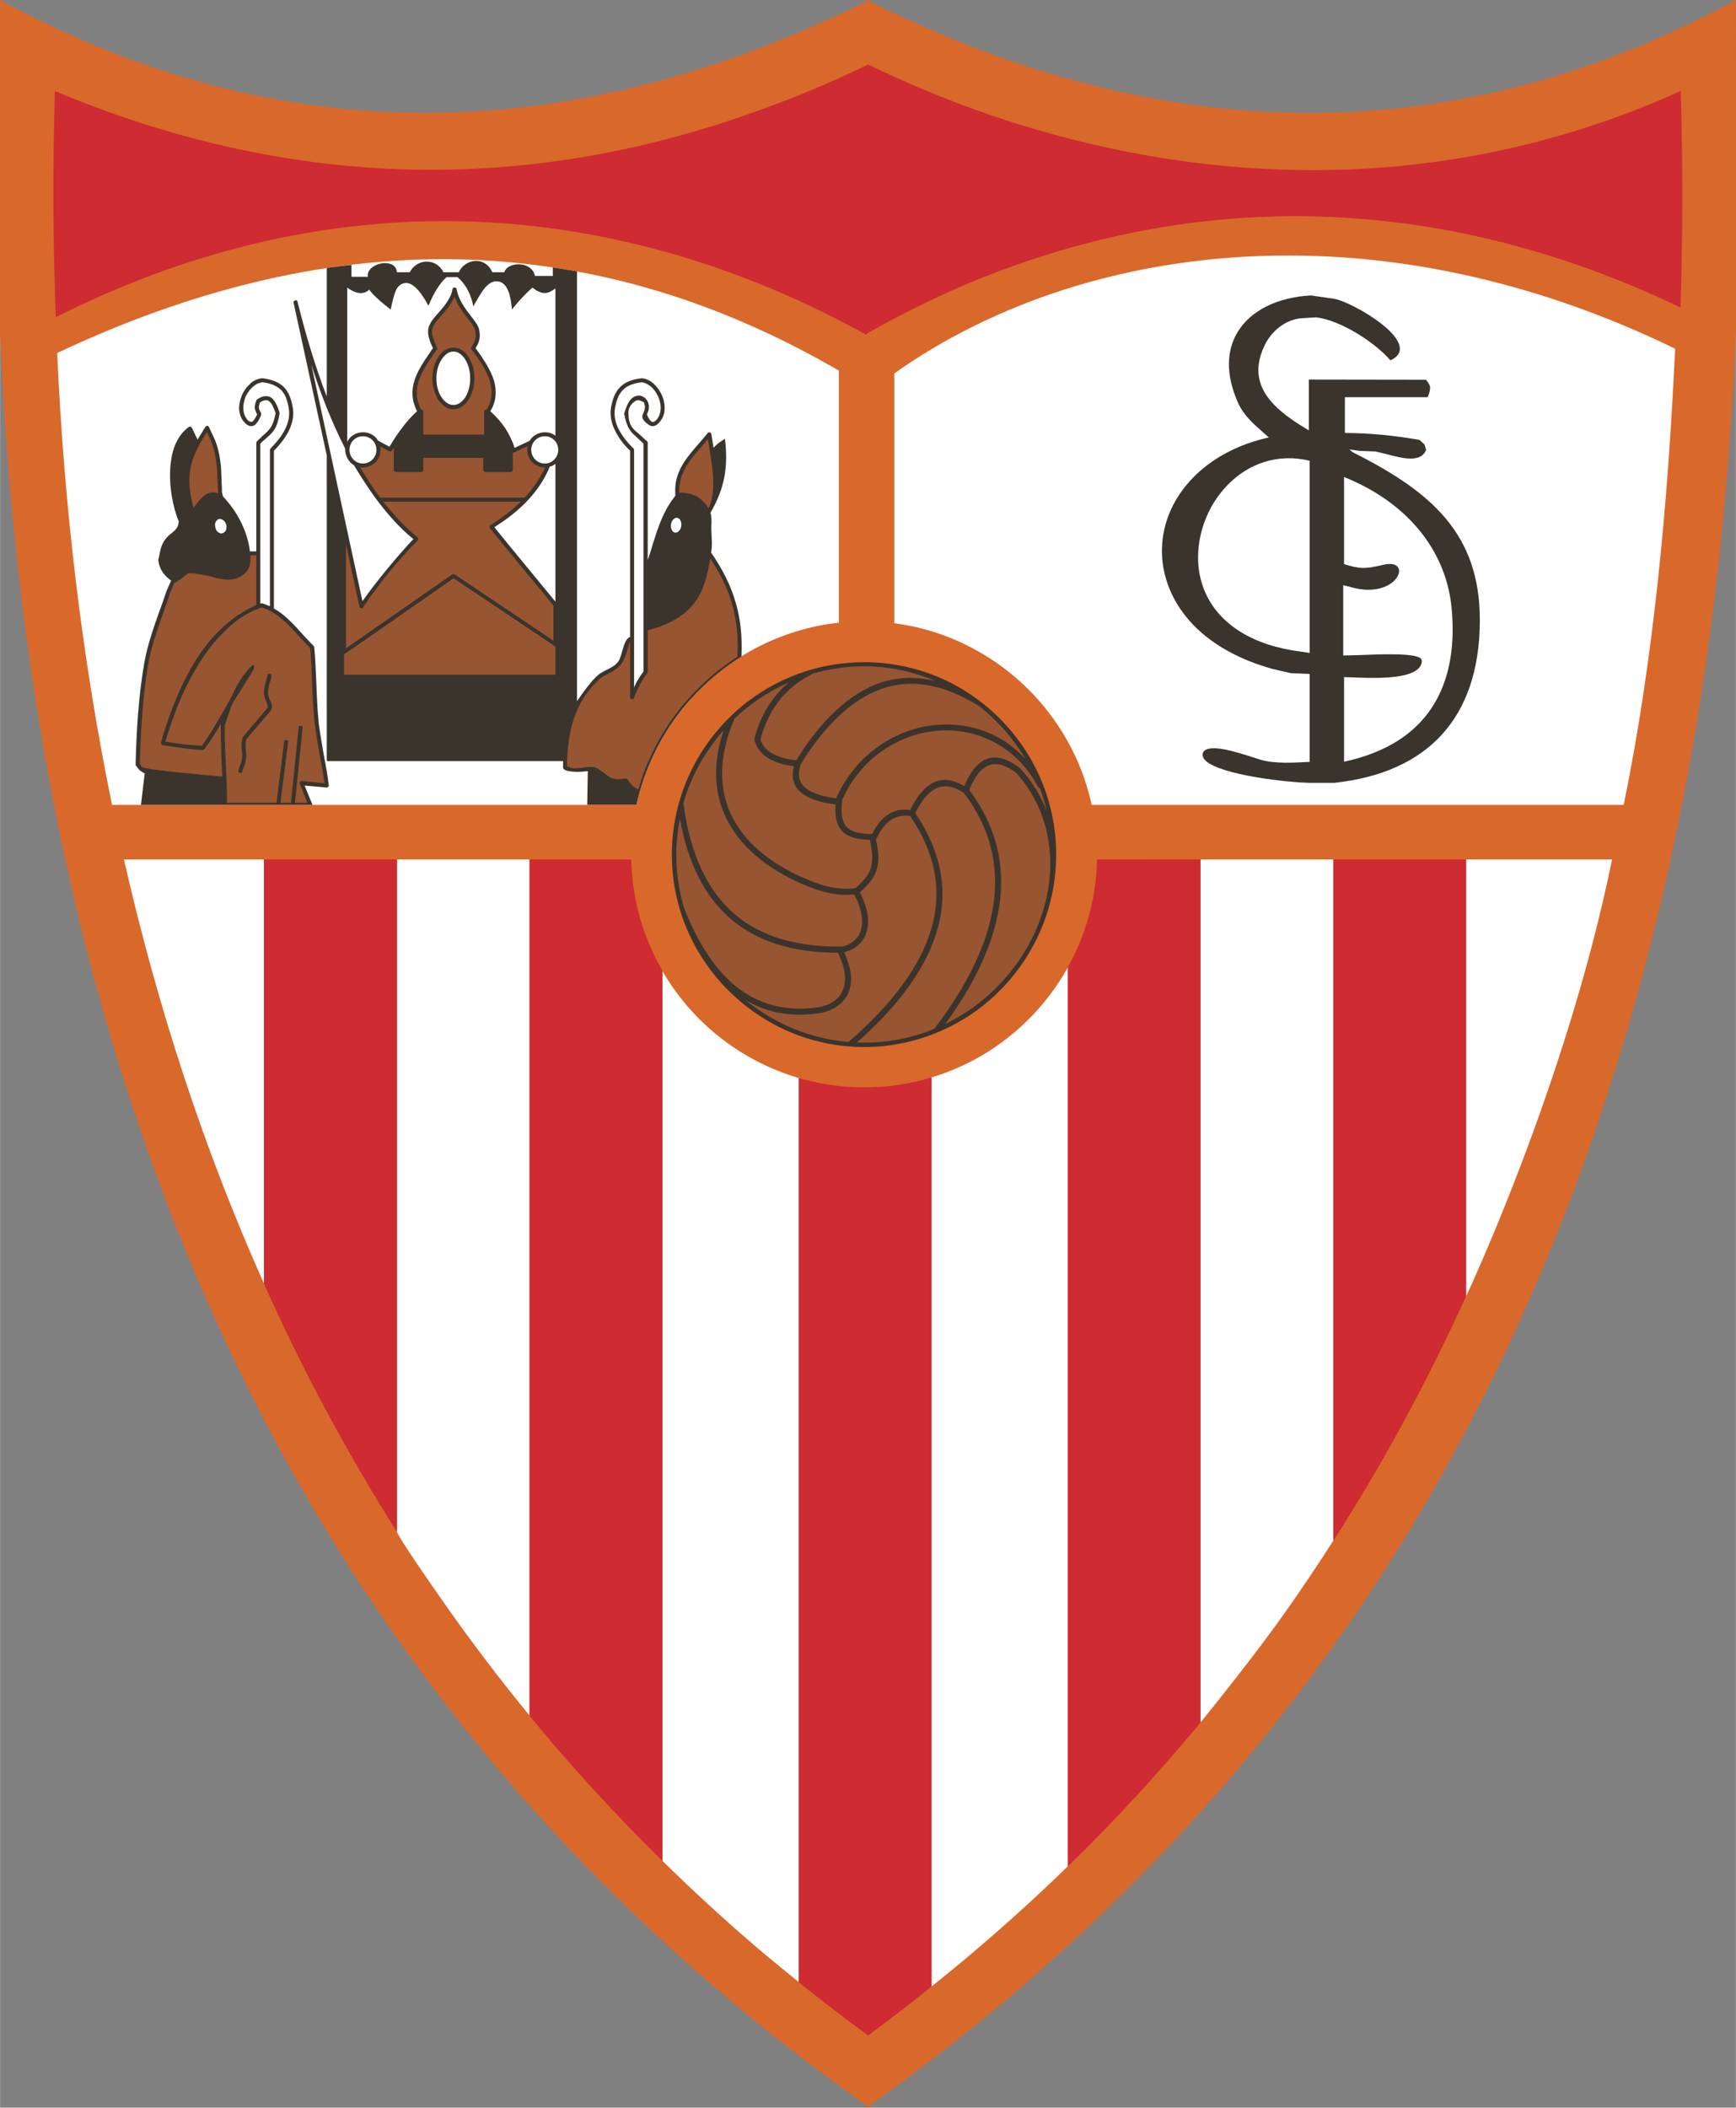<?xml version="1.0" encoding="UTF-8"?>
<!DOCTYPE svg PUBLIC "-//W3C//DTD SVG 1.1//EN" "http://www.w3.org/Graphics/SVG/1.1/DTD/svg11.dtd">
<!-- Creator: CorelDRAW -->
<svg xmlns="http://www.w3.org/2000/svg" xml:space="preserve" width="1715px" height="2081px" shape-rendering="geometricPrecision" text-rendering="geometricPrecision" image-rendering="optimizeQuality" fill-rule="evenodd" clip-rule="evenodd"
viewBox="0 0 1696.19 2058.4"
 xmlns:xlink="http://www.w3.org/1999/xlink">
 <rect x="0" y="0" width="1696.19" height="2058.4" fill="#808080" stroke="none"/>
 <g id="Ebene_x0020_1">
  <g id="_102481144">
   <path id="_104265104" fill="#D9682B" d="M1255.14 109.912c-100.201,-3.051 -201.239,-24.421 -302.269,-63 -34.422,-13.331 -68.84,-28.592 -103.255,-45.52l0.004 -1.392c-0.561,0 -1.109,0.279 -1.392,0.559 -0.554,-0.283 -1.111,-0.559 -1.387,-0.559l0 1.392c-36.361,17.759 -72.443,33.581 -108.803,47.183 -100.48,38.025 -200.68,58.566 -300.324,61.341 -147.663,3.887 -293.939,-31.643 -437.715,-109.915 0,0.276 0,0.559 0,0.833l0 324.467c23.871,569.28 178.473,1007.83 437.715,1342.01 88.266,114.078 188.743,215.942 300.324,306.712 35.248,28.585 71.329,56.061 108.803,82.428l0 1.942c0.278,-0.269 0.833,-0.55 1.387,-0.83 0.283,0.276 0.831,0.561 1.388,0.83l0.004 -1.942c35.249,-25.255 69.667,-51.344 103.252,-78.269 112.136,-90.765 213.443,-192.63 302.266,-306.705 260.905,-334.739 416.895,-774.399 441.045,-1346.18l0.004 -324.471c0,-0.275 -0.004,-0.554 -0.004,-0.833 -145.168,78.831 -292.272,114.358 -441.041,109.912z"/>
   <path id="_61470056" fill="white" d="M55.79 344.732c130.177,-61.341 257.299,-92.425 381.925,-91.596 102.143,0.833 202.344,22.762 300.324,66.892 27.479,12.217 54.68,26.37 81.602,41.915l0.004 246.197c-29.15,3.052 -56.626,11.932 -81.606,24.98 -58.289,31.086 -101.589,86.878 -116.3,152.936l-512.378 0c-29.425,-143.5 -46.908,-291.439 -53.572,-441.324z"/>
   <path id="_103228056" fill="#3B342C" d="M844.348 646.719c1.388,0 2.493,0.004 3.88,0.004 38.586,0.833 74.942,13.322 104.643,34.694 47.742,34.139 79.102,89.932 79.102,153.215 0,63.007 -31.364,119.075 -79.102,153.215 -29.701,21.095 -66.058,33.861 -104.643,34.694 -1.387,0 -2.496,0 -3.88,0 -39.419,0 -76.055,-12.211 -106.31,-33.307 -49.13,-33.863 -81.606,-90.486 -81.606,-154.601 0,-64.119 32.476,-121.018 81.606,-154.882 30.255,-20.819 66.891,-33.026 106.31,-33.03z"/>
   <path id="_60888488" fill="white" d="M1586.55 786.056l-519.878 0c-14.156,-65.228 -56.623,-120.46 -113.799,-151.548 -24.146,-13.323 -51.072,-22.205 -79.109,-25.813l0 -243.977c24.15,-17.207 50.799,-33.03 79.109,-46.907 86.32,-42.466 189.293,-67.725 302.266,-68.28 119.071,-0.561 249.248,26.643 381.646,91.038 -6.942,149.885 -20.819,301.987 -50.235,445.487z"/>
   <path id="_104253904" fill="#CE2B32" d="M1642.06 300.324c-131.28,-63.01 -261.464,-90.763 -386.919,-89.095 -104.919,1.387 -206.231,23.588 -302.266,62.728 -35.806,14.708 -70.5,31.919 -104.643,51.072 -0.554,0.272 -1.111,0.554 -1.387,0.833l0 1.105 -0.276 0c-35.806,-19.708 -71.891,-36.911 -108.527,-51.347 -98.534,-39.135 -199.29,-59.122 -300.324,-59.677 -128.235,-0.557 -257.024,30.256 -383.313,93.82 -2.775,-74.946 -3.054,-145.166 -0.83,-220.943l1.663 0.831c127.678,53.296 255.358,78.278 382.48,76.058 100.48,-1.949 200.678,-20.82 300.324,-56.623 36.915,-13.051 73.554,-28.317 110.19,-46.079 34.419,16.653 69.113,31.367 104.643,44.133 98.261,35.248 200.119,55.513 302.266,58.568 130.734,4.16 262.296,-20.266 387.197,-76.889 1.945,70.776 1.943,141.283 -0.278,211.504z"/>
   <path id="_60782928" fill="white" d="M257.854 839.345l-136.837 0c32.586,143.324 77.672,282.122 136.837,414.239l0 -414.239z"/>
   <path id="_102814592" fill="white" d="M517.375 839.345l-129.619 0 0 656.718c0,0 0.366,4.508 49.959,74.935 25.143,35.6 51.706,70.433 79.66,104.48l0 -836.133z"/>
   <path id="_60302792" fill="white" d="M780.505 1052.84c-14.798,-4.334 -29.007,-10.12 -42.466,-17.258 -37.789,-19.857 -69.319,-50.166 -90.763,-87.067l0 868.896c29.047,28.526 59.266,56.334 90.763,83.332 13.908,11.829 28.107,23.486 42.466,35.043l0 -882.946z"/>
   <path id="_103311056" fill="white" d="M1043.36 944.818c0.029,-0.054 0.063,-0.11 0.089,-0.164 -21.075,37.872 -52.618,69.169 -90.576,89.82 -13.495,7.284 -27.821,13.277 -42.745,17.795l0 887.85c14.449,-11.57 28.722,-23.274 42.745,-35.206 31.398,-26.653 61.523,-54.092 90.487,-82.249l0 -877.846z"/>
   <path id="_104354632" fill="white" d="M1575.17 839.345l-142.667 0 0 426.619c-4.547,10.006 97.347,-203.31 142.667,-426.619z"/>
   <path id="_103088520" fill="white" d="M1302.88 839.345l-129.899 0 0 842.959c-14.963,18.054 42.838,-51.429 82.157,-106.863 16.513,-23.317 32.397,-46.981 47.738,-70.938l0.004 -665.158z"/>
   <path id="_60875672" fill="#CE2B32" d="M387.756 839.345l0 656.718c-49.128,-77.718 -92.429,-158.486 -129.901,-242.31l0 -414.408 129.901 0z"/>
   <path id="_60297632" fill="#CE2B32" d="M647.276 948.148l0 869.33c-46.353,-45.524 -89.653,-92.708 -129.901,-141.834l0 -836.299 99.368 0c0.833,39.694 11.935,76.612 30.533,108.803z"/>
   <path id="_61457760" fill="#CE2B32" d="M910.127 1052.24l0 887.919c-20.262,16.105 -40.802,32.204 -61.898,47.745 -23.312,-16.935 -45.798,-34.415 -67.724,-51.908l0 -883.198c20.262,6.103 41.911,9.16 63.843,9.16 23.04,-0.004 44.684,-3.33 65.778,-9.718z"/>
   <path id="_103306256" fill="#CE2B32" d="M1172.98 839.345l0 842.959c-40.248,48.576 -83.272,95.483 -129.622,140.446l0 -877.932c17.486,-31.365 27.751,-67.168 28.588,-105.471l101.034 -0.002z"/>
   <path id="_102836376" fill="#CE2B32" d="M1432.5 839.345l0 426.619c-37.472,82.432 -80.492,162.092 -129.622,238.701l0.004 -665.32 129.618 0z"/>
   <path id="_103953800" fill="#3B342C" d="M1445.97 605.583c0,0.937 -0.004,1.886 -0.016,2.839 -1.085,92.265 -50.262,146.248 -142.249,156.123l-25.268 0c-30.309,-1.109 -93.545,-9.528 -102.388,-23.993 -1.206,-1.976 -1.341,-4.001 -0.366,-6.076 5.797,-8.688 31.818,-0.285 50.826,5.85l4.608 1.48c13.436,4.296 34.139,3.074 47.844,2.267 0,-0.002 0.402,-0.022 0.737,-0.042 0.002,-0.777 0,-85.033 0,-85.808 -0.761,-0.034 -18.552,-0.827 -18.552,-0.827l-18.061 -4.17c-79.61,-22.39 -107.781,-73.588 -107.781,-115.164 0,-0.999 0.018,-1.989 0.047,-2.975 1.673,-51.4 43.629,-94.643 104.478,-107.853 -0.963,-0.853 -5.562,-4.911 -5.562,-4.911 -10.016,-8.741 -19.481,-16.995 -25.039,-29.963 -5.627,-12.951 -8.439,-25.301 -8.439,-36.735 0.004,-11.657 2.919,-22.354 8.751,-31.782 12.822,-20.724 38.837,-33.596 71.38,-35.315l0.043 -0.004 22.805 3.337c12.709,1.872 61.171,27.749 63.94,47.154 0.77,5.411 -2.215,9.707 -8.875,12.759l-0.278 0.126 -0.209 -0.233c-15.11,-17.506 -48.589,-38.964 -72.376,-41.77l-13.333 0.834c-15.68,0.766 -30.933,12.271 -37.941,28.618 -3.55,7.991 -5.129,15.309 -5.129,22.044 0.004,26.676 24.727,44.262 49.295,58.923 0.002,-1.444 0,-49.634 0,-49.634l114.562 0.173 0.963 1.358c1.813,2.52 2.975,4.147 2.975,6.797 0.004,2.002 -0.667,4.601 -2.231,8.618l-0.099 0.263c0,0 -80.099,0 -80.919,0 0,0.806 0,34.202 0,34.986 23.002,0.023 47.439,2.261 72.858,6.752l4.84 4.347 1.66 5.268c-4.93,13.217 -23.426,8.31 -38.283,4.37 0.004,0 -11.247,-2.7 -11.247,-2.706l-15.595 -0.564c0,0 -7.672,-1.119 -9.907,-1.444 1.302,1.071 3.494,2.885 3.494,2.885 76.509,38.399 124.038,79.338 124.038,163.798l0 0zm-166.269 32.052c0,-0.957 -0.002,-186.953 -0.002,-187.64 -30.451,-7.44 -60.45,1.978 -82.347,25.896 -17.244,18.841 -26.719,44.08 -26.719,68.409 0,9.595 1.475,19.05 4.525,27.915 11.351,32.99 42.533,55.368 87.804,62.99 0,-0.004 15.833,2.301 16.736,2.43l0.002 0zm33.583 -86.712c15.989,5.039 21.228,4.671 38.067,0.743 9.747,-2.371 13.38,0.492 14.678,2.407 1.812,2.67 1.271,6.537 -1.431,10.336 -6.228,8.748 -21.925,15.062 -42.957,9.438 0,0 -8.261,-2.125 -9.191,-2.364 0.004,1.049 0,67.871 0,68.704 0.744,-0.016 14.463,-0.372 14.463,-0.372 22.273,-0.903 55.922,-2.271 61.559,3.449l0.86 2.079c-0.119,3.054 -1.395,5.73 -3.799,7.951 -11.278,10.418 -45.391,9.024 -63.717,8.274 0.004,0 -7.778,-0.24 -8.535,-0.266 0.004,0.844 0,81.536 0,82.585 85.088,-18.213 106.12,-76.313 106.12,-129.227 0,-7.682 -0.442,-15.252 -1.195,-22.576 -6.022,-55.938 -44.269,-101.9 -104.925,-126.239 0.004,1.278 0,84.471 0.004,85.078z"/>
   <path id="_61763976" fill="#985531" d="M941.607 774.223c-0.209,-0.09 -0.431,-0.18 -0.379,-0.133 -8.223,-5.531 -15.929,-7.383 -22.868,-5.504 -8.858,2.394 -16.946,11.009 -24.056,25.504 17.649,26.099 26.541,52.629 26.541,79.251 0.002,12.251 -1.876,24.525 -5.634,36.782 -10.681,35.521 -36.938,71.821 -77.897,107.917 2.629,0.072 7.035,0.206 7.035,0.206 23.927,0 46.971,-4.532 68.501,-13.443 39.581,-51.769 59.402,-99.689 59.402,-143.344 0.002,-31.335 -10.21,-60.464 -30.644,-87.236z"/>
   <path id="_103226976" fill="#985531" d="M1026.22 843.535c0,-11.7 -1.408,-23.36 -4.336,-34.755 -5.279,-20.281 -15.02,-38.449 -28.798,-53.877 -9.631,-7.347 -18.197,-10.036 -25.467,-7.998 -8.111,2.277 -15.027,10.591 -20.581,24.619 20.752,27.625 31.144,57.595 31.144,89.746 0.004,42.535 -18.273,88.922 -54.531,138.716 62.19,-29.973 102.565,-93.743 102.568,-156.451z"/>
   <path id="_102820960" fill="#985531" d="M852.144 814.498c8.907,-17.954 21.4,-25.82 37.184,-23.346 7.749,-16.025 16.845,-25.68 27.075,-28.588 7.918,-2.248 16.587,-0.379 25.75,5.272 6.427,-15.465 14.481,-24.698 23.993,-27.264 8.892,-2.403 19.19,0.883 30.621,9.754l0.404 0.388c11.176,12.451 19.711,26.256 25.508,41.185 -1.805,-7.819 -3.961,-15.355 -6.676,-22.383 -0.684,-0.07 -1.487,-0.398 -2.081,-1.601 -11.199,-20.836 -27.745,-36.623 -47.858,-45.657 -14.432,-6.686 -30.248,-9.644 -47.008,-8.791 -16.244,0.84 -32.227,5.405 -46.218,13.207 -21.974,11.852 -39.203,30.608 -49.743,53.963 -0.521,3.799 -0.788,7.262 -0.788,10.365 0,7.175 1.395,12.467 4.177,15.804 4.439,5.222 12.61,7.662 25.661,7.692z"/>
   <path id="_103684072" fill="#985531" d="M968.532 716.896c12.373,5.502 23.779,13.922 33.581,24.419 -11.833,-19.737 -27.203,-37.516 -45.354,-51.612 -34.427,-21.606 -66.626,-27.264 -95.718,-16.812 -27.895,9.828 -54.25,34.349 -78.252,72.714 -1.478,3.799 -2.215,7.298 -2.215,10.482 0,3.233 0.764,6.135 2.291,8.685 4.545,7.592 16.195,12.597 34.488,14.923 0.11,-0.338 0.222,-0.703 0.222,-0.703l-0.285 0.684 0.083 -0.952c11.046,-24.459 29.233,-44.193 52.602,-57.071 15.491,-8.456 31.971,-13.16 48.983,-13.993 17.519,-0.88 34.667,2.32 49.574,9.239z"/>
   <path id="_103207840" fill="#985531" d="M742.955 722.142c3.552,11.324 15.318,18.181 34.959,20.402 24.415,-39.385 51.699,-64.747 81.097,-75.364 17.802,-6.173 36.022,-6.624 55.222,-2.072 -22.427,-9.353 -45.839,-14.369 -69.885,-14.369 -16.381,0 -33.104,2.32 -49.71,6.905l0.418 -0.242c0,0 -1.504,0.826 -1.082,0.73 -26.063,12.756 -42.745,33.701 -51.019,64.009z"/>
   <path id="_103751000" fill="#985531" d="M705.552 755.289c0,12.546 2.245,24.459 6.734,35.676 10.879,26.537 33.877,48.219 68.331,64.431 10.242,4.549 18.848,8.032 27.593,10.216 8.366,2.016 16.391,2.715 25.119,2.212 0,0 3.366,-1.026 3.154,-0.88 9.038,-8.167 13.158,-13.942 14.704,-20.631 0.721,-2.693 1.04,-5.538 1.04,-8.586 0,-5.176 -0.941,-10.953 -2.311,-17.46 -13.774,-0.398 -22.719,-3.373 -27.971,-9.456 -3.858,-4.771 -5.714,-11.265 -5.714,-20.195 0.002,-1.541 0.085,-3.187 0.192,-4.875 -19.757,-2.599 -32.741,-8.276 -38.435,-16.958 -2.32,-3.539 -3.483,-7.605 -3.483,-12.147 0,-2.61 0.532,-5.439 1.298,-8.357 -21.702,-2.686 -34.75,-11.158 -38.731,-25.508l0.033 -1.355c6.059,-23.229 17.51,-41.482 33.549,-54.909 -19.993,8.937 -37.927,20.743 -53.172,35.454 -7.942,18.787 -11.93,36.616 -11.93,53.325z"/>
   <path id="_62010096" fill="#985531" d="M840.935 909.25c0.939,-2.676 1.408,-5.614 1.408,-8.867 0,-3.29 -0.479,-6.892 -1.438,-10.864 -1.125,-5.092 -3.336,-10.567 -6.311,-15.875 -9.788,0.727 -18.862,0.002 -27.662,-2.271 -10.229,-2.403 -19.874,-6.521 -28.778,-10.61 -35.421,-16.551 -60.065,-39.956 -71.264,-67.682 -4.84,-11.889 -7.254,-24.554 -7.254,-37.917 0,-13.34 2.54,-27.401 7.356,-42.035 -18.32,20.939 -31.981,45.435 -39.311,71.38 0.11,0.528 0.262,1.233 0.256,1.146 6.404,48.571 23.382,84.788 50.46,107.64 25.113,21.321 60.291,31.796 104.4,31.149 3.211,-0.582 5.721,-1.817 7.756,-2.946 4.88,-2.712 8.566,-7.061 10.381,-12.247z"/>
   <path id="_62009896" fill="#985531" d="M714.374 897.813c-25.571,-21.718 -42.34,-54.802 -50.089,-98.155 -2.221,11.928 -3.559,23.694 -3.559,34.973 0,17.078 2.51,34.438 7.453,51.6 13.413,34.637 30.584,60.64 51.028,77.266 21.913,17.413 47.911,24.355 77.302,20.613 5.017,-0.478 9.818,-1.812 14.634,-4.057 5.313,-2.798 9.191,-6.577 11.521,-11.236 1.965,-3.927 2.949,-8.369 2.949,-13.253 0.002,-1.464 -0.086,-2.971 -0.27,-4.511 -0.84,-6.458 -3.101,-13.38 -6.63,-20.551 -44.239,-0.11 -78.388,-10.787 -104.341,-32.689z"/>
   <path id="_103303712" fill="#985531" d="M797.283 989.906c-25.584,3.367 -48.641,-1.212 -68.879,-13.246 28.622,23.426 63.813,37.851 100.632,40.982 42.655,-36.832 69.734,-73.565 80.447,-109.185 3.642,-11.825 5.465,-23.649 5.465,-35.444 0.004,-25.598 -8.595,-51.055 -25.66,-76.051 -14.107,-2.215 -24.9,5.043 -32.882,21.848 0.004,0 -0.272,0.495 -0.514,0.939 1.41,6.637 2.366,12.573 2.366,18.035 0,3.539 -0.398,6.889 -1.32,10.12 -1.883,7.819 -6.793,14.71 -16.716,23.591 2.856,5.797 5.046,11.434 6.444,16.74 1.04,4.037 1.561,7.915 1.561,11.609 0.002,4.038 -0.618,7.859 -1.862,11.431 -2.284,6.577 -6.631,11.789 -12.968,15.535 -2.593,1.298 -5.518,2.301 -8.579,3.121 3.326,7.383 5.51,14.325 6.325,20.584 0.269,1.848 0.398,3.685 0.398,5.501 0.002,5.428 -1.189,10.661 -3.56,15.64 -3.24,5.886 -7.957,10.414 -13.996,13.432 -4.996,2.643 -10.63,4.269 -16.7,4.817z"/>
   <path id="_102814328" fill="#3B342C" d="M718.61 587.878c-4.722,-16.381 -12.77,-32.197 -23.874,-48.297 1.112,-5.272 0.833,-9.992 0.557,-15.265 0,-2.22 -0.278,-4.441 -0.278,-6.938 0,-1.392 0,-2.779 0,-4.163 0.278,-4.446 0.278,-8.605 -0.834,-12.494 13.603,-23.312 17.49,-44.129 14.156,-72.163 -4.163,2.496 -8.047,4.996 -11.102,8.88 -0.833,-4.441 -1.387,-8.88 -2.22,-13.598 -0.279,-1.667 -2.5,-2.225 -3.609,-0.833 -3.606,4.435 -7.215,8.602 -11.102,13.044 -11.102,12.761 -21.37,26.092 -20.541,44.687 0,1.105 0,2.221 0,3.051 0,0.279 0,0.279 0,0.279l-1.109 1.666c-10.823,13.877 -15.545,29.146 -20.541,44.687 -1.664,5.551 -3.33,11.102 -5.272,16.653l0 -115.47 -0.555 -0.551c-2.775,-2.499 -4.996,-4.442 -6.938,-6.384 -6.11,-5.275 -11.102,-7.769 -11.382,-21.095 -0.276,-6.11 3.887,-9.99 6.384,-11.657 1.945,-1.67 4.718,-1.387 8.881,1.109 0.557,2.219 1.112,3.888 0.833,5.275 -0.554,6.939 -7.214,8.607 3.885,16.653 3.333,2.218 7.217,1.945 11.66,-4.163 1.942,-2.779 3.33,-5.827 3.609,-9.435 0.554,-4.997 -0.279,-10.273 -2.5,-15.269 -2.221,-4.997 -5.551,-9.436 -9.714,-12.768 -2.776,-1.945 -6.106,-3.606 -9.714,-3.881l-0.559 0c-9.989,1.102 -16.649,4.16 -21.091,8.878 -4.718,4.718 -6.939,11.102 -8.605,19.153 -1.388,8.324 0.278,16.098 4.163,23.593 3.333,6.942 8.605,13.601 14.436,19.153l0 181.803c-0.276,0.275 -0.834,0.275 -1.112,0.554 -5.827,3.885 -6.106,16.098 -9.99,22.762 -4.722,7.49 -14.99,8.881 -21.096,14.71 -8.668,7.929 -19.857,25.21 -19.708,24.705l0 -419.681c-7.771,-1.387 -15.819,-2.771 -23.591,-3.88l0 8.326 -7.772 0 -9.714 0c-3.054,-14.99 -26.925,-14.156 -29.979,-3.609l-11.656 -0.002c-7.494,-16.65 -27.201,-12.766 -32.752,0.002l-8.885 -0.002 -6.105 0c-7.218,-14.432 -26.09,-13.32 -33.028,0.002l-12.49 -0.002c-0.557,-9.436 -11.939,-10.545 -19.986,-7.211 -5.548,2.493 -9.438,6.66 -8.327,11.656l-5.55 0 -10.545 0 0 -11.66c-8.054,0.833 -16.102,1.945 -24.152,3.058l0 125.456c-11.657,-30.259 -20.817,-61.341 -28.589,-92.704 -0.276,-2.221 -4.163,-1.112 -3.885,0.83l32.474 149.327 0 298.66 230.932 0c0.06,-1.298 0,2.771 0,6.105 0,5.272 17.211,4.442 19.428,4.163 1.621,-0.206 3.207,-0.375 4.722,-0.498l-0.551 32.972 48.014 0c0.966,-3.629 1.747,-7.065 2.659,-10.635 -0.056,0.12 -0.103,0.25 -0.162,0.366 0.112,-0.409 0.258,-0.8 0.372,-1.202 -0.074,0.283 -0.137,0.555 -0.209,0.837 0.173,-0.372 0.303,-0.786 0.345,-1.284 10.386,-36.819 29.585,-70.368 55.561,-97.16 13.048,-13.603 28.034,-25.816 44.132,-35.806 0.834,-19.708 -0.833,-36.919 -5.826,-53.293l0 0zm-175.976 -0.283c-3.33,-4.163 -43.299,-52.455 -59.677,-72.714 20.541,-13.048 37.748,-28.037 49.408,-49.13 1.664,-3.058 3.33,-6.388 4.718,-9.996 2.221,-0.559 3.884,-1.385 5.551,-2.773l0 134.612zm0 -162.092c-2.776,-2.22 -6.381,-3.33 -10.269,-3.33 -6.384,0 -11.935,3.33 -14.99,8.327l-14.71 6.936c-1.664,-6.106 -4.718,-12.211 -8.603,-18.592 -3.887,-5.834 -8.883,-11.661 -14.99,-17.212 5.83,-9.717 6.384,-19.428 3.609,-29.697 -3.051,-9.997 -9.714,-20.541 -18.04,-31.922 1.387,-2.218 2.496,-4.442 3.329,-6.938 0.834,-2.78 1.11,-6.106 0.279,-10.549 -0.557,-3.887 -3.887,-8.326 -7.775,-13.32 -5.549,-7.217 -12.49,-16.102 -14.432,-26.928 -0.276,-1.938 -3.33,-1.938 -3.885,-0.275 -0.557,3.054 -1.387,5.829 -2.779,8.33 -3.051,6.101 -7.215,10.819 -11.099,15.262 -5.275,5.827 -9.435,10.827 -9.993,16.653 -0.278,3.051 0.279,6.384 1.388,9.718 0.83,2.775 1.942,5.275 3.33,8.047 -1.109,1.388 -2.218,3.054 -3.054,4.442 -11.657,16.929 -23.867,34.973 -12.487,57.176 -4.996,4.442 -9.718,9.715 -14.156,15.545 -4.442,5.83 -8.885,12.211 -12.768,19.153l-11.38 -6.108c-0.555,-0.837 -0.831,-1.388 -1.388,-2.218 -3.609,-4.163 -8.881,-6.108 -13.877,-5.83 -5.83,0.276 -11.935,3.33 -14.711,9.436l0 -150.714c4.996,3.602 10.269,5.829 14.711,5.272 2.496,-0.276 4.996,-1.388 6.662,-3.33 2.218,2.771 4.439,5.272 7.215,7.772 4.167,4.163 8.881,7.771 13.881,11.656 3.606,-16.102 5.268,-24.426 13.874,-25.813 8.885,-1.392 17.766,12.213 23.041,22.203 5.272,-12.765 11.099,-22.203 17.762,-28.034l3.051 -0.004 7.497 0c8.326,6.943 13.323,16.939 15.541,28.596 7.497,-13.051 13.605,-25.538 23.871,-24.429 9.996,1.112 12.768,14.711 13.877,27.48 6.108,-7.772 12.768,-14.986 19.987,-21.37 4.72,3.602 8.33,5.272 12.213,5.272 3.33,-0.004 6.384,-1.667 10.269,-4.442l0 143.778z"/>
   <path id="_102833512" fill="#985531" d="M478.518 515.711c17.765,21.929 35.806,43.858 53.846,65.507 2.776,3.326 5.548,6.66 8.327,10.266l0 34.415 -8.327 -5.829 -88.266 -59.12c-0.557,-0.276 -1.666,-0.272 -2.22,0.004l-103.81 72.163 0 -101.305 13.048 60.782c0.279,1.112 1.666,1.67 2.776,1.39 0.275,-0.002 0.83,-0.278 0.83,-0.833 4.167,-6.105 8.33,-12.211 13.048,-18.32 11.38,-15.819 24.983,-31.36 40.248,-46.905 0.002,-0.282 0,-0.279 0,-0.279 0.275,-0.002 0.275,-0.278 0.275,-0.278 0.279,-0.833 0.279,-1.667 -0.275,-2.497 -12.494,-10.275 -23.596,-22.205 -33.585,-34.973l134.336 0c-8.605,8.605 -18.595,16.098 -29.698,23.038 -1.109,0.554 -1.109,1.945 -0.554,2.775z"/>
   <path id="_103212752" fill="white" d="M304.208 356.392c8.881,28.028 19.708,55.51 33.031,81.882 0,-0.004 0,0 0,0.275 -0.279,5.83 3.054,12.77 8.605,15.824 2.771,4.439 5.272,8.885 8.048,13.044 4.439,6.939 8.88,13.601 13.877,20.262 10.547,14.156 22.203,27.48 36.082,38.86 -0.555,0.272 -29.233,31.265 -49.685,60.508l-0.275 -0.833 -49.685 -229.821z"/>
   <path id="_102779824" fill="#985531" d="M542.634 658.93l-206.507 0 0 -19.987c1.112,-0.276 106.03,-73.547 106.861,-74.102 7.771,4.715 99.091,66.337 99.646,66.613l0 27.477z"/>
   <path id="_61965184" fill="#3B342C" d="M532.365 452.702c-6.384,-0.272 -12.489,-4.161 -13.326,-11.374l0 -0.279c0,-0.282 0,-0.279 0,-0.279 0,-0.278 0,-0.275 0,-0.554 -0.831,-9.16 6.388,-13.877 13.326,-13.877 6.66,0 13.044,4.163 13.044,13.044 0,9.156 -6.66,13.322 -13.044,13.32z"/>
   <path id="_103890168" fill="#985531" d="M532.365 456.593c-11.102,0 -19.153,-9.997 -16.931,-20.82l-13.323 6.108c-0.322,0.209 -0.721,0.22 -1.109,0.137l0 17.068c0,0.83 -1.112,1.945 -1.945,1.945l-24.98 -0.004c-0.833,0 -1.942,-1.109 -1.942,-1.938l0 -11.939 -58.568 0 0 11.935c0,0.83 -1.109,1.945 -1.94,1.945l-24.983 -0.004c-0.833,0 -1.942,-1.109 -1.942,-1.938l0 -22.049c-0.554,0.964 -1.118,1.913 -1.666,2.895 -0.555,0.831 -1.942,1.392 -2.776,0.833l-8.881 -4.717c1.112,5.272 -0.278,10.544 -3.608,14.432 -3.33,3.884 -8.327,6.108 -13.877,6.108 -0.555,0 -0.834,0 -1.388,0 0,0 0,0 0,-0.279 0,0 0,0 -0.279,0l-0.276 0c-0.278,0 -0.278,0 -0.278,0 0.833,1.105 1.387,2.497 2.221,3.606 4.439,7.217 8.88,14.16 13.877,21.098 1.112,1.66 2.221,3.33 3.608,4.994l141.279 -0.004c7.772,-8.598 14.432,-18.035 19.708,-28.861 0,-0.282 0,-0.278 0.279,-0.554 -0.279,0 -0.279,0 -0.279,0z"/>
   <path id="_103039224" fill="#985531" d="M423.004 346.677c-10.648,16.105 -22.317,33.028 -11.604,53.392 0.07,-0.033 0.157,-0.079 0.226,-0.099 0.831,-0.004 1.94,0.83 1.94,1.938l0 22.484 59.401 0 0 -22.484c0,-1.188 1.248,-1.951 2.533,-2.118 5.245,-8.568 5.966,-17.4 3.294,-26.745 -2.773,-9.993 -9.436,-20.263 -18.041,-31.64 -0.554,-0.561 -0.554,-1.667 -0.278,-2.221 1.666,-2.779 3.054,-4.722 3.608,-7.217 0.833,-2.221 0.833,-4.997 0.279,-8.885 -0.279,-2.776 -3.33,-6.936 -7.215,-11.657 -4.445,-5.833 -9.992,-13.044 -13.048,-21.65 -1.387,3.052 -3.054,5.827 -4.72,8.327 -2.497,3.887 -5.551,6.938 -8.324,10.268 -4.441,4.997 -8.33,9.44 -8.883,14.156 -0.276,2.773 0.278,5.275 1.112,8.052 1.109,2.771 2.221,5.827 3.605,8.881 0.279,0.276 0.279,1.387 0,1.945 -1.383,1.659 -2.496,3.33 -3.884,5.272z"/>
   <path id="_102357432" fill="#3B342C" d="M457.698 348.619c-3.606,-5.829 -8.881,-9.159 -14.71,-9.159 -5.827,0 -11.102,3.33 -14.708,9.159 -3.609,5.272 -5.83,12.766 -5.83,20.82 0,8.048 2.221,15.541 5.83,21.092 3.606,5.548 8.881,9.159 14.708,9.159 5.829,0 11.105,-3.608 14.71,-9.159 3.609,-5.551 5.83,-13.044 5.83,-21.092 0,-8.054 -2.221,-15.548 -5.83,-20.82z"/>
   <path id="_102356288" fill="white" d="M454.368 388.314c-3.051,4.435 -6.936,7.214 -11.38,7.214 -4.439,0 -8.324,-2.775 -11.378,-7.214 -3.33,-4.725 -5.275,-11.382 -5.275,-18.875 0,-7.217 1.945,-13.881 5.275,-18.599 3.054,-4.72 6.939,-7.497 11.378,-7.497 4.445,0 8.33,2.776 11.38,7.497 3.054,4.718 4.996,11.382 4.996,18.599 0,7.493 -1.942,14.153 -4.996,18.875z"/>
   <path id="_102294968" fill="white" d="M354.446 426.059c-7.217,0 -13.044,5.83 -13.044,13.323 0,7.214 5.827,13.322 13.044,13.322 7.493,-0.002 13.323,-6.108 13.323,-13.322 0,-7.493 -5.83,-13.32 -13.323,-13.323z"/>
   <path id="_103916224" fill="white" d="M532.365 426.059c-7.493,0 -13.326,5.83 -13.326,13.323 0,7.214 5.833,13.322 13.326,13.322 7.215,-0.002 13.044,-6.108 13.044,-13.322 0,-7.493 -5.829,-13.32 -13.044,-13.323z"/>
   <path id="_102274008" fill="#985531" d="M680.304 484.623c-4.996,-2.5 -10.544,-3.606 -16.653,-3.33 0,-0.276 0,-0.276 0,-0.554 -0.554,-15.545 7.218,-27.48 16.653,-38.582 3.887,-4.72 7.772,-8.881 11.382,-13.323 2.496,17.762 9.989,49.685 0.554,67.449 -3.33,-5.551 -7.493,-9.159 -11.935,-11.66z"/>
   <path id="_102271848" fill="#985531" d="M554.014 748.303l3.885 1.392c2.499,1.109 6.938,0.555 11.38,0 4.997,-0.557 9.993,-1.388 13.323,0.279 4.439,2.497 7.493,4.717 9.714,6.663 4.718,3.608 7.493,5.55 18.875,3.608 0.557,0 1.387,0.276 1.942,0.831 2.5,3.605 3.884,5.55 5.275,6.659l0.004 -0.002c1.105,1.112 2.771,1.949 5.268,3.336 7.493,-26.649 19.987,-51.072 36.082,-72.999 16.657,-22.205 37.198,-41.633 60.786,-56.619 0.837,-19.432 -0.83,-36.365 -5.548,-52.463 -4.442,-14.986 -11.38,-28.867 -21.096,-43.575 -2.775,17.483 -6.659,31.64 -14.99,42.745 -8.881,12.21 -22.758,21.091 -45.241,27.201 -0.279,-0.004 -0.555,0 -0.833,0.275l0 40.8c0,0.279 -0.276,1.112 -0.555,1.392 -2.221,2.496 -4.163,5.55 -6.384,9.438 -2.221,4.156 -4.439,8.881 -6.663,14.707 -0.55,1.664 -3.605,1.112 -3.605,-0.83l0 -54.408c-0.276,0 -0.276,0.004 -0.276,0.004 -0.559,1.942 -1.112,3.609 -1.667,5.551 -1.387,5.275 -3.054,10.269 -5.829,14.99 -3.33,5.27 -8.327,7.772 -13.323,10.549 -3.054,1.663 -6.108,3.051 -8.605,5.272 -12.49,11.377 -20.541,24.425 -25.259,38.86 -4.717,14.149 -6.66,29.698 -6.66,46.346z"/>
   <path id="_62099608" fill="white" d="M661.708 505.719l0 0c-1.388,-0.279 -2.497,0.278 -3.609,1.387 -1.387,1.112 -2.22,3.055 -2.496,4.997 -0.279,2.218 0,4.163 0.83,5.551 0.833,1.387 1.945,2.499 3.054,2.499l0 -0.004c1.388,0.283 2.497,-0.275 3.609,-1.383 1.388,-1.116 2.221,-3.055 2.497,-4.997 0.278,-2.221 0,-4.163 -0.831,-5.551 -0.557,-1.39 -1.666,-2.221 -3.054,-2.499z"/>
   <path id="_104407680" fill="white" d="M628.678 433.272c-2.221,-2.218 -4.164,-3.884 -5.827,-5.55 -6.943,-6.106 -10.273,-9.157 -13.048,-23.868l0.279 -0.837c2.221,-6.938 4.439,-11.932 7.771,-14.429 8.048,-6.108 16.929,1.109 16.096,9.993 0,1.942 -0.831,3.606 -1.94,6.106 1.109,2.771 2.497,5.55 4.439,6.938 1.388,1.105 3.33,0.555 6.106,-3.054 1.388,-2.225 2.497,-4.718 2.775,-7.493 0.559,-4.446 -0.278,-9.16 -2.221,-13.601 -1.942,-4.164 -4.717,-8.324 -8.326,-10.824 -2.497,-1.666 -4.994,-3.054 -7.769,-3.332 -8.885,1.111 -14.71,3.612 -18.599,7.775 -3.884,3.885 -6.105,9.714 -7.493,17.207 -1.388,7.215 0.276,14.432 3.609,21.096 3.608,6.66 8.602,13.044 14.431,18.595l0.555 0.83 0 232.596c0.833,-2.218 1.945,-4.156 2.779,-5.823 2.218,-3.891 4.435,-7.217 6.382,-9.714l0 -222.609z"/>
   <path id="_102822144" fill="#3B342C" d="M316.419 738.035c-1.663,-10.269 -3.609,-20.537 -4.993,-31.082 -1.388,-13.884 -1.947,-28.034 -2.5,-42.19 -0.555,-10.827 -0.83,-21.65 -1.942,-32.476 0,-0.276 -0.279,-1.109 -0.555,-1.388 -3.608,-3.608 -6.938,-7.214 -10.547,-11.101 -8.605,-9.714 -17.486,-19.43 -28.313,-25.535l0 -154.048c5.551,-5.555 10.827,-12.211 14.436,-19.153 3.608,-7.494 5.551,-15.265 3.884,-23.593 -1.388,-8.054 -3.884,-14.431 -8.326,-19.153 -4.163,-4.167 -9.714,-6.939 -17.486,-8.324 -1.109,-0.282 -2.497,-0.554 -3.887,-0.554 0,0 0,0 -0.276,0 -0.279,0 -0.279,0 -0.279,0l-0.276 0c-3.608,0.551 -6.663,1.938 -9.435,3.881 -0.559,0.554 -1.392,1.111 -1.945,1.945 -3.33,2.771 -5.827,6.66 -7.769,10.823 -1.945,4.993 -3.054,10.272 -2.5,15.269 0.555,3.605 1.664,6.66 3.606,9.435 2.5,3.33 4.722,4.718 6.663,5.272 1.945,0.279 3.608,0 4.996,-1.109 2.776,-2.225 4.718,-6.105 6.106,-9.714 0,-0.279 0,-1.388 0,-1.666 -1.388,-2.497 -1.943,-3.885 -2.221,-5.273 0,-1.39 0.278,-3.054 1.112,-5.275 0.554,-0.278 0.83,-0.554 1.387,-0.833 0,0 0.276,0 0.276,-0.276l0.279 -0.002c1.666,-0.834 3.054,-1.106 4.163,-1.106 1.112,0 1.942,0.276 2.775,1.109 2.5,1.664 4.442,5.83 6.384,11.657 -2.22,11.101 -4.717,14.71 -9.159,18.873 -0.833,0.834 -1.666,1.667 -2.497,2.221 -0.554,0.551 -1.112,1.112 -1.666,1.392 0,0.276 -0.279,0.276 -0.279,0.55 0,-0.002 -0.276,0 -0.276,0.279 -1.387,1.112 -2.775,2.497 -4.442,4.163 -0.278,0.276 -0.554,1.109 -0.554,1.388l0 106.028 -6.384 0 0 -1.112c-1.109,-8.048 -3.33,-15.82 -6.663,-23.313 -4.718,-10.827 -11.378,-20.541 -19.425,-29.143l-1.112 -4.163c0,-3.055 0,-5.83 -0.279,-8.881 -0.276,-6.11 -0.276,-11.939 -0.833,-17.766 -1.109,-9.438 -2.776,-18.595 -7.215,-27.755l-4.441 -9.44c-0.555,-1.39 -2.776,-1.387 -3.33,0.004 -0.559,0.827 -1.112,1.664 -1.664,2.497 -1.112,1.942 -2.221,3.885 -3.609,5.827 -0.833,1.385 -1.666,2.779 -2.499,4.163 -0.555,-1.385 -1.109,-2.776 -1.945,-4.163 -1.109,-2.5 -2.218,-4.997 -3.606,-7.493 -0.555,-1.109 -1.942,-1.385 -2.776,-0.831 -11.38,8.045 -16.652,21.925 -18.04,37.191 -1.942,19.432 2.221,41.357 8.048,55.235 -0.555,6.103 -3.33,8.327 -6.66,11.106 -2.5,1.942 -5.275,4.16 -7.772,8.048 -2.776,4.439 -3.885,9.714 -4.722,14.71 -0.275,1.109 -0.554,2.221 -0.83,3.33l0 0.551c0.555,5.003 2.221,8.883 4.718,12.496 2.221,2.769 4.717,5.272 7.772,7.493l-4.442 9.986c-2.221,6.943 -4.718,13.881 -7.218,20.544 -5.826,16.65 -11.656,33.031 -14.707,50.796 -5.551,32.47 -7.497,65.504 -8.327,98.534 0,-0.002 0.279,1.109 0.555,1.109l3.051 3.885 0.279 0.279c5.551,4.163 7.772,4.163 4.996,3.051l-3.608 30.81 117.962 0 0.279 0c1.387,0 34.139,0 49.404,0 0,-0.279 0,-0.555 -0.276,-0.555l-7.497 -18.323 21.651 1.949c1.111,0 2.224,-1.112 1.945,-2.221 -1.112,-9.714 -2.776,-19.153 -4.722,-28.87z"/>
   <path id="_103726744" fill="white" d="M254.245 540.413l0 -107.14c0.279,-0.275 0.555,-0.554 1.112,-0.83l0 -0.279 0.276 -0.275 0.279 -0.283c1.666,-1.385 3.054,-2.773 4.163,-3.602 0,-0.285 0,-0.282 0.279,-0.282 6.938,-6.106 10.268,-9.157 12.765,-23.868l0 -0.837c-2.218,-6.938 -4.715,-11.932 -7.769,-14.429 -1.666,-1.111 -3.333,-1.666 -5.275,-1.666 -1.388,-0.004 -2.497,0 -4.163,0.555l-0.279 0.275 -0.276 0c-1.387,0.562 -2.775,1.392 -4.167,2.225 -0.276,0.272 -0.83,0.833 -0.83,1.109 -1.112,3.33 -1.667,5.275 -1.388,7.497 0.276,1.942 0.833,3.606 2.218,6.106 -1.385,2.771 -2.771,5.55 -4.439,6.938 -0.83,0.551 -1.663,0.555 -2.775,0 -1.109,-0.282 -2.221,-1.388 -3.33,-3.054 -1.667,-2.225 -2.497,-4.718 -2.78,-7.493 -0.554,-4.446 0.283,-9.16 1.947,-13.601 1.109,-2.225 2.496,-4.439 4.163,-6.663 1.387,-1.66 2.775,-3.052 4.442,-4.161 1.942,-1.666 4.439,-2.775 6.938,-3.054l0 -0.282 0.276 0 0.279 0 0.276 0c1.39,0.282 2.499,0.282 3.887,0.561 6.663,1.388 11.38,3.884 14.71,7.217 3.885,3.885 5.83,9.714 7.218,17.207 1.387,7.215 -0.279,14.432 -3.609,21.096 -3.333,6.66 -8.605,13.044 -14.156,18.595 -0.276,0.276 -0.554,1.109 -0.554,1.666l0 152.378c-1.388,-0.557 -2.497,-0.83 -3.609,-1.385l-0.279 0c0,0 0,0 0,-0.275 -0.276,0 -0.276,0 -0.276,0 -0.278,0 -0.278,0 -0.278,0 -0.276,0 -0.276,0 -0.276,0 0,-0.283 0,-0.279 0,-0.279l-0.279 -0.004 -0.278 0c-0.276,-0.279 -0.831,-0.276 -1.385,-0.554 -0.279,0 -0.559,-0.276 -0.837,-0.276 0,-0.004 0,0 -0.276,0l-0.279 -0.004 -0.276 0c-0.278,0 -0.278,0.004 -0.278,0.004l-0.279 -0.004 0 0.279c0,0 -0.276,0 -0.555,0l0 -49.13z"/>
   <path id="_104594560" fill="white" d="M215.664 506.828c0.833,0.276 1.39,0.557 2.225,1.112 1.387,0.83 2.496,2.496 3.051,4.439 0.554,1.942 0.279,3.887 -0.279,5.553 -0.83,1.385 -1.942,2.5 -3.33,2.776 -0.554,0.272 -1.109,0.276 -1.666,0.276 -0.83,-0.276 -1.664,-0.551 -2.497,-1.109 -1.388,-1.109 -2.497,-2.497 -2.775,-4.718 -0.555,-1.942 -0.555,-3.887 0.278,-5.275 0.555,-1.388 1.664,-2.497 3.052,-3.054 0.557,0 1.39,0 1.942,0z"/>
   <path id="_104426104" fill="#985531" d="M198.735 427.443c0.279,-0.276 0.279,-0.276 0.279,-0.551 1.105,-1.67 1.942,-3.051 3.051,-4.718l2.776 5.83c6.66,14.149 7.217,28.865 7.772,44.13l0.554 9.711c-5.548,-2.218 -10.268,-0.551 -14.153,2.503 -3.333,2.776 -6.388,6.66 -8.609,9.993 -0.276,0.276 -0.276,0.276 -0.276,0.555 -0.278,-0.004 -0.278,0.275 -0.278,0.275 -0.276,0.279 -0.276,0.279 -0.276,0.279 -0.276,0.272 -0.276,0.276 -0.555,0.555 -8.605,-31.643 -2.775,-47.742 9.714,-68.561z"/>
   <path id="_104408488" fill="#985531" d="M215.664 758.297c-5.548,-0.55 -72.442,-6.101 -76.881,-9.156l-2.221 -3.058c0.83,-32.191 2.771,-64.943 8.047,-96.864 3.054,-17.486 8.885,-33.861 14.711,-50.238 2.221,-6.66 4.717,-13.323 6.938,-20.541l4.167 -9.44c0,0 0,0.004 0.276,0.004 0,-0.004 0,0 0.276,0 0,-0.004 0.279,0 0.279,-0.278 0,0 0,0 0.276,0 5.553,-3.33 8.05,-5.551 9.717,-6.939 1.109,-0.837 1.664,-1.388 2.497,-1.666 3.054,-0.837 9.714,0.278 15.269,1.387 2.773,0.559 4.994,1.112 6.66,1.388 3.33,1.109 6.66,1.945 9.99,2.5 8.33,1.666 16.931,0.833 23.595,-5.551 2.497,-2.225 3.885,-4.997 4.718,-7.769 0.833,-3.058 0.833,-6.388 0.554,-9.718l5.83 0 0 48.568c-2.221,1.112 -4.439,1.949 -6.384,3.058 -10.549,5.551 -19.983,12.211 -28.313,20.538 -6.106,5.548 -11.656,11.938 -16.65,18.877 -18.323,24.7 -30.81,55.51 -40.528,86.874 0,0.555 0,0.833 -0.278,1.388 0,0.279 -0.276,0.833 -0.276,1.112l0 0.276c-0.279,0.275 -0.279,0.837 -0.279,1.111 -0.276,0.551 -0.276,0.834 -0.276,1.388 -0.275,0.831 0.555,2.218 1.388,2.218 1.945,0.279 3.885,0.559 6.106,0.837 11.101,1.664 21.374,3.33 33.03,3.885 0.279,0 0.833,-0.279 1.112,-0.555 0.276,0 0.551,-0.278 0.551,-0.278 5.829,-7.772 11.105,-16.1 16.098,-24.701 0,-0.278 0,11.935 0,11.935 0.279,13.316 0.833,26.368 1.39,39.412 -0.557,-0.004 -1.111,0 -1.39,-0.004z"/>
   <path id="_104653488" fill="#985531" d="M294.773 762.743c-1.388,0 -2.5,1.388 -1.945,2.773l7.497 18.595 -12.215 0 7.493 -73.273c0,-0.833 0.279,-1.942 -1.666,-1.942 -1.942,-0.283 -2.218,0.554 -2.218,1.663l-7.497 73.276c0,0.276 0,0.278 0,0.278l-10.269 -0.002 7.497 -59.399c0,-0.83 0.276,-1.938 -1.67,-1.938 -1.938,-0.283 -2.218,0.554 -2.218,1.666l-7.493 59.671 -48.297 0c0,-7.769 -0.279,-15.541 -0.554,-23.31 0,-0.283 0,-0.279 0,-0.279 -0.559,-13.884 -1.388,-27.48 -1.667,-41.357 0,-0.276 0,-10.547 0,-10.827l6.663 -19.428c0.276,-0.276 0.276,-0.551 0.555,-0.833l0 -0.276c0,0 0,0 0,-0.279l0.275 -0.004c0,0 0,0.004 0,-0.272 0,-0.278 0,-0.278 0,-0.278 0,0 0,0 0.279,0l0 -0.279 0 -0.276c0,0 0,0 0.276,0 0,0 0,0 0,-0.278 0,0 0,0 0,-0.279 0,-0.276 0,-0.276 0,-0.276 0,0 0,0 0.279,0l16.098 -25.537 3.887 -6.382c0.276,-0.282 0.276,-0.554 0.276,-0.837 0.833,-4.996 -1.388,-3.605 -4.163,-0.83 -3.054,3.33 -6.663,8.326 -7.769,9.993 0,0 0,0.278 -0.279,0.278 0,0.276 0,0.276 -0.279,0.555 0,0 0,0.276 -0.278,0.276 0,0.278 0,0.278 -0.276,0.554 0,0 0,0.279 -0.279,0.279 0,0.276 0,0.554 -0.276,0.554 0,0.276 0,0.279 -0.278,0.555l-0.279 0.279c0,0.276 -0.276,0.554 -0.276,0.554 0,0.279 -0.279,0.279 -0.279,0.555 0,-0.004 -0.275,0.278 -0.275,0.554 -0.279,0 -0.279,0.283 -0.279,0.283 -0.279,0.276 -0.279,0.554 -0.279,0.554 -0.276,0.272 -0.276,0.276 -0.276,0.555 -0.278,0.276 -0.278,0.276 -0.554,0.554 0,0.276 0,0.276 -0.279,0.555 -2.775,4.993 -4.996,10.827 -8.05,15.823l-0.276 0.276c-0.557,1.666 -1.388,2.779 -2.221,4.439 0,0.279 0,0.279 0,0.279 -0.279,0 -0.279,0 -0.279,0 -1.666,3.051 -3.33,5.829 -4.996,8.605 -5.272,9.159 -10.545,18.32 -16.65,26.925 -0.557,0.826 -1.112,1.663 -1.945,2.497 -11.378,-0.559 -23.038,-1.943 -34.418,-3.885 -0.279,0 -0.279,0 -0.279,0l-0.276 0c-0.279,0 -0.279,0 -0.279,0 0,-0.282 0,-0.279 0,-0.279l-0.275 -0.002c8.883,-29.694 19.986,-57.178 37.472,-83.266 0.276,-0.279 0.551,-0.833 0.83,-1.109 4.718,-6.942 9.993,-13.601 15.82,-19.428 8.605,-9.163 18.044,-16.935 28.313,-22.207 2.775,-1.388 5.829,-2.776 8.881,-3.885l2.221 -0.837 0.278 0 0.276 0c0.279,0 0.279,0.004 0.279,0.004l0.554 -0.004c1.388,0.555 2.5,1.112 3.609,1.392 13.044,5.55 23.038,16.652 33.03,27.755 3.333,3.609 6.66,7.217 9.993,10.547 0.833,10.827 1.388,21.375 1.664,31.919 0.554,13.881 1.112,28.034 2.775,42.47 1.388,10.544 3.333,20.817 4.997,31.36 1.666,8.609 3.33,17.214 4.439,26.092l-22.201 -2.218z"/>
   <path id="_103583584" fill="#3B342C" d="M232.875 752.195c0.554,-1.392 0.833,-2.776 1.388,-4.164 1.109,-2.779 1.945,-5.272 2.221,-8.05 0.278,-2.779 0,-4.996 -0.276,-7.217 -0.279,-3.606 -0.837,-6.936 0.83,-12.49l0.276 -0.554 24.15 -28.589c0.554,-1.392 -0.555,-3.885 -1.667,-6.381 -1.109,-2.5 -1.942,-5.001 -1.942,-7.497l0 0c-0.276,-3.885 1.112,-9.16 2.221,-13.048 0.554,-1.942 1.112,-3.606 1.112,-4.439 0.276,-0.837 0.276,-1.942 2.218,-1.664 1.945,0.272 1.945,1.109 1.666,2.218 0,1.106 -0.554,3.054 -1.109,4.997 -1.112,3.606 -2.221,8.326 -2.221,11.935l0 0c0,1.666 0.831,3.608 1.664,5.829 1.666,3.606 3.333,7.215 1.39,10.269l0 0.279 -24.149 28.31c-1.112,4.439 -0.833,7.217 -0.559,10.268 0.279,2.497 0.559,4.997 0.279,8.052 -0.279,3.326 -1.109,6.105 -2.218,9.159 -0.557,1.385 -1.112,2.776 -1.388,3.885 -0.278,1.112 -0.554,1.942 -2.499,1.387 -1.943,-0.557 -1.667,-1.387 -1.388,-2.496z"/>
  </g>
 </g>
</svg>
